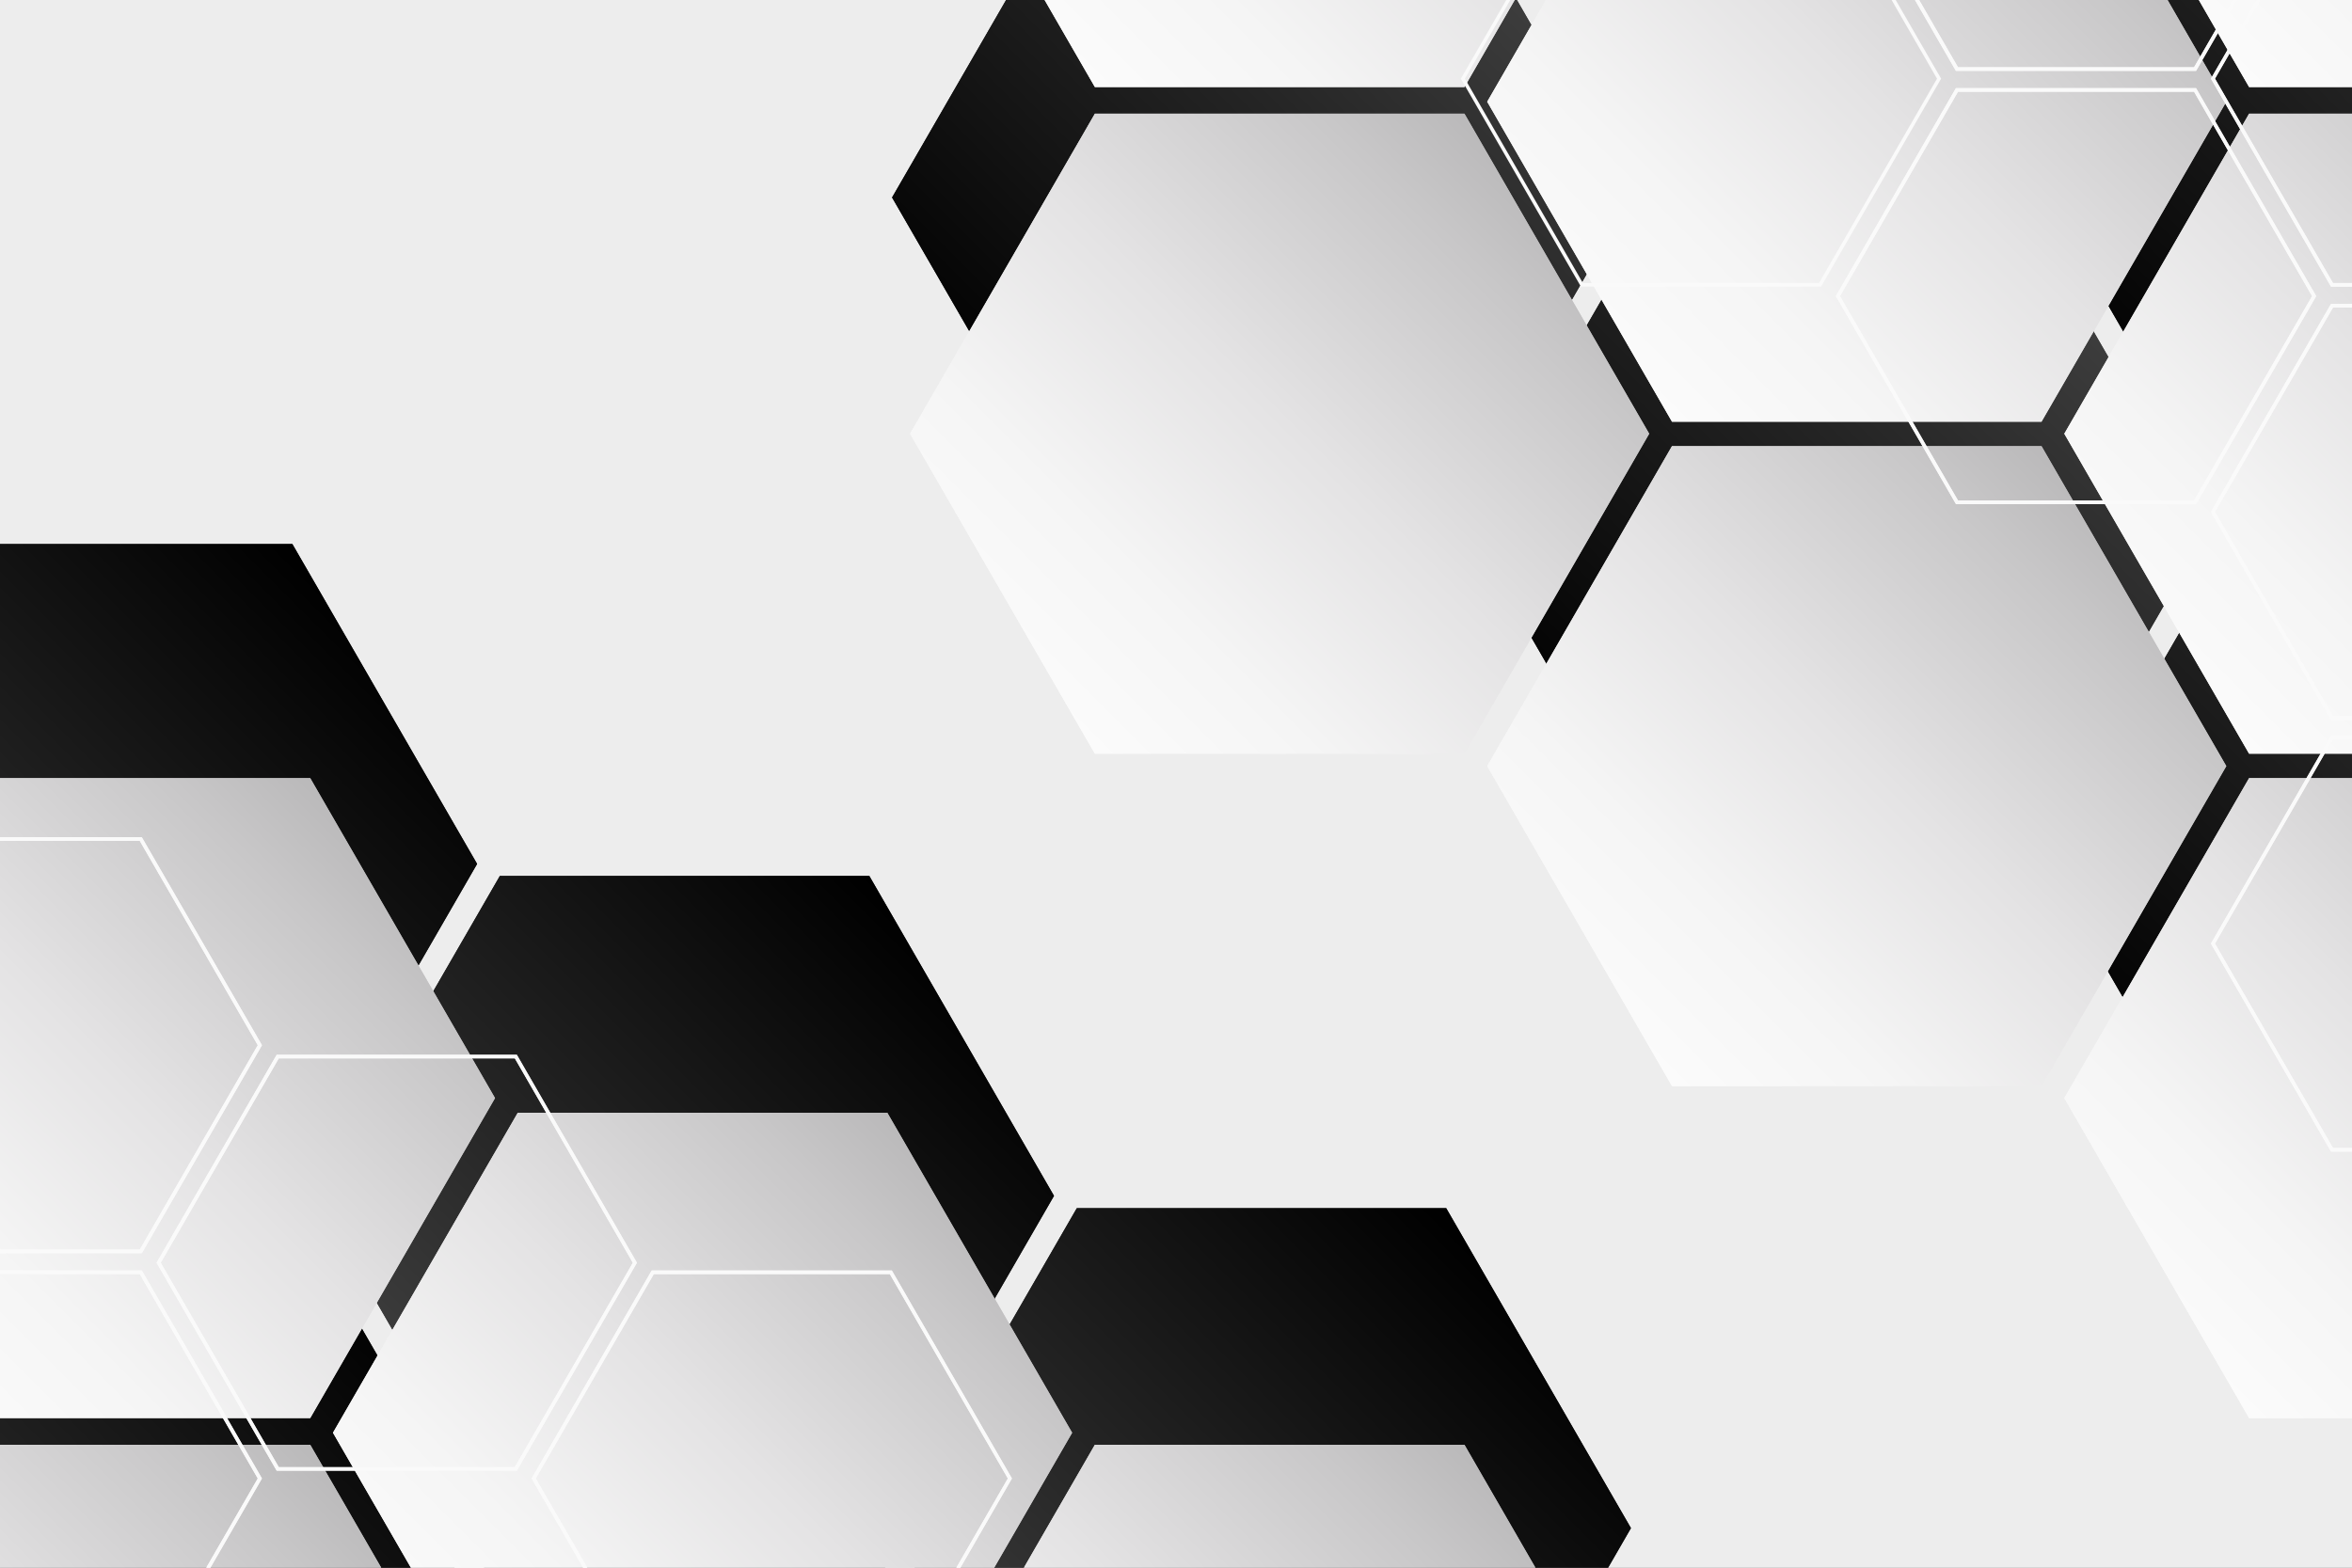 <?xml version="1.0" encoding="utf-8"?>
<!-- Generator: Adobe Illustrator 24.0.3, SVG Export Plug-In . SVG Version: 6.00 Build 0)  -->
<svg version="1.1" id="Layer_1" xmlns="http://www.w3.org/2000/svg" xmlns:xlink="http://www.w3.org/1999/xlink" x="0px" y="0px"
	 viewBox="0 0 432 288" style="enable-background:new 0 0 432 288;" xml:space="preserve">
<rect x="0" y="0" width="432" height="288" fill="#808080" stroke="none"/>
<style type="text/css">
	.st0{display:none;clip-path:url(#SVGID_2_);}
	.st1{display:inline;fill:url(#SVGID_3_);}
	.st2{display:inline;fill:url(#SVGID_4_);}
	.st3{display:inline;fill:url(#SVGID_5_);}
	.st4{display:inline;fill:url(#SVGID_6_);}
	.st5{display:inline;fill:url(#SVGID_7_);}
	.st6{display:inline;fill:url(#SVGID_8_);}
	.st7{display:inline;fill:url(#SVGID_9_);}
	.st8{display:inline;fill:url(#SVGID_10_);}
	.st9{display:inline;fill:url(#SVGID_11_);}
	.st10{display:inline;fill:url(#SVGID_12_);}
	.st11{display:inline;fill:url(#SVGID_13_);}
	.st12{display:inline;fill:url(#SVGID_14_);}
	.st13{display:inline;fill:url(#SVGID_15_);}
	.st14{display:inline;fill:url(#SVGID_16_);}
	.st15{display:inline;fill:url(#SVGID_17_);}
	.st16{display:inline;fill:url(#SVGID_18_);}
	.st17{display:inline;fill:url(#SVGID_19_);}
	.st18{display:inline;fill:url(#SVGID_20_);}
	.st19{display:inline;fill:url(#SVGID_21_);}
	.st20{display:inline;fill:url(#SVGID_22_);}
	.st21{display:inline;fill:url(#SVGID_23_);}
	.st22{display:inline;fill:url(#SVGID_24_);}
	.st23{display:inline;fill:url(#SVGID_25_);}
	.st24{display:inline;fill:url(#SVGID_26_);}
	.st25{clip-path:url(#SVGID_2_);}
	.st26{fill:url(#SVGID_27_);}
	.st27{fill:url(#SVGID_28_);}
	.st28{fill:url(#SVGID_29_);}
	.st29{fill:url(#SVGID_30_);}
	.st30{fill:url(#SVGID_31_);}
	.st31{fill:url(#SVGID_32_);}
	.st32{fill:url(#SVGID_33_);}
	.st33{fill:url(#SVGID_34_);}
	.st34{fill:url(#SVGID_35_);}
	.st35{fill:url(#SVGID_36_);}
	.st36{fill:url(#SVGID_37_);}
	.st37{fill:url(#SVGID_38_);}
	.st38{fill:url(#SVGID_39_);}
	.st39{fill:url(#SVGID_40_);}
	.st40{fill:url(#SVGID_41_);}
	.st41{fill:url(#SVGID_42_);}
	.st42{fill:url(#SVGID_43_);}
	.st43{fill:url(#SVGID_44_);}
	.st44{fill:url(#SVGID_45_);}
	.st45{fill:url(#SVGID_46_);}
	.st46{fill:url(#SVGID_47_);}
	.st47{fill:url(#SVGID_48_);}
	.st48{fill:url(#SVGID_49_);}
	.st49{fill:url(#SVGID_50_);}
	.st50{fill:url(#SVGID_51_);}
	.st51{fill:url(#SVGID_52_);}
	.st52{fill:url(#SVGID_53_);}
	.st53{fill:url(#SVGID_54_);}
	.st54{fill:url(#SVGID_55_);}
	.st55{fill:url(#SVGID_56_);}
	.st56{fill:url(#SVGID_57_);}
	.st57{fill:url(#SVGID_58_);}
	.st58{fill:url(#SVGID_59_);}
	.st59{fill:url(#SVGID_60_);}
	.st60{fill:url(#SVGID_61_);}
	.st61{fill:url(#SVGID_62_);}
	.st62{fill:url(#SVGID_63_);}
	.st63{fill:url(#SVGID_64_);}
	.st64{fill:url(#SVGID_65_);}
	.st65{fill:url(#SVGID_66_);}
	.st66{fill:url(#SVGID_67_);}
	.st67{fill:url(#SVGID_68_);}
	.st68{fill:url(#SVGID_69_);}
	.st69{fill:url(#SVGID_70_);}
	.st70{fill:url(#SVGID_71_);}
	.st71{fill:url(#SVGID_72_);}
	.st72{fill:url(#SVGID_73_);}
	.st73{fill:url(#SVGID_74_);}
	.st74{display:none;fill:#FAFAFA;}
	.st75{fill:#FAFAFA;}
</style>
<g>
	<g>
		<defs>
			<rect id="SVGID_1_" width="432" height="288"/>
		</defs>
		<use xlink:href="#SVGID_1_"  style="overflow:visible;fill:#EDEDED;"/>
		<clipPath id="SVGID_2_">
			<use xlink:href="#SVGID_1_"  style="overflow:visible;"/>
		</clipPath>
		<g class="st0">
			<linearGradient id="SVGID_3_" gradientUnits="userSpaceOnUse" x1="214.93" y1="57.367" x2="282.889" y2="-10.592">
				<stop  offset="0" style="stop-color:#FBFBFB"/>
				<stop  offset="0.219" style="stop-color:#F5F5F5"/>
				<stop  offset="0.517" style="stop-color:#E4E3E4"/>
				<stop  offset="0.86" style="stop-color:#C8C7C8"/>
				<stop  offset="1" style="stop-color:#BAB9BA"/>
			</linearGradient>
			<polygon class="st1" points="270.24,-14.45 225.16,-14.45 202.62,24.59 225.16,63.63 270.24,63.63 292.78,24.59 			"/>
			<linearGradient id="SVGID_4_" gradientUnits="userSpaceOnUse" x1="216.914" y1="55.383" x2="278.494" y2="-6.197">
				<stop  offset="0" style="stop-color:#FBFBFB"/>
				<stop  offset="0.219" style="stop-color:#F5F5F5"/>
				<stop  offset="0.517" style="stop-color:#E4E3E4"/>
				<stop  offset="0.86" style="stop-color:#C8C7C8"/>
				<stop  offset="1" style="stop-color:#BAB9BA"/>
			</linearGradient>
			<polygon class="st2" points="270.24,-14.45 225.16,-14.45 202.62,24.59 225.16,63.63 270.24,63.63 292.78,24.59 			"/>
			<linearGradient id="SVGID_5_" gradientUnits="userSpaceOnUse" x1="285.327" y1="16.86" x2="353.287" y2="-51.099">
				<stop  offset="0" style="stop-color:#FBFBFB"/>
				<stop  offset="0.219" style="stop-color:#F5F5F5"/>
				<stop  offset="0.517" style="stop-color:#E4E3E4"/>
				<stop  offset="0.86" style="stop-color:#C8C7C8"/>
				<stop  offset="1" style="stop-color:#BAB9BA"/>
			</linearGradient>
			<polygon class="st3" points="340.64,-54.95 295.56,-54.95 273.02,-15.91 295.56,23.13 340.64,23.13 363.18,-15.91 			"/>
			<linearGradient id="SVGID_6_" gradientUnits="userSpaceOnUse" x1="287.312" y1="14.876" x2="348.892" y2="-46.704">
				<stop  offset="0" style="stop-color:#FBFBFB"/>
				<stop  offset="0.219" style="stop-color:#F5F5F5"/>
				<stop  offset="0.517" style="stop-color:#E4E3E4"/>
				<stop  offset="0.86" style="stop-color:#C8C7C8"/>
				<stop  offset="1" style="stop-color:#BAB9BA"/>
			</linearGradient>
			<polygon class="st4" points="340.64,-54.95 295.56,-54.95 273.02,-15.91 295.56,23.13 340.64,23.13 363.18,-15.91 			"/>
			<linearGradient id="SVGID_7_" gradientUnits="userSpaceOnUse" x1="355.726" y1="57.367" x2="423.685" y2="-10.592">
				<stop  offset="0" style="stop-color:#FBFBFB"/>
				<stop  offset="0.219" style="stop-color:#F5F5F5"/>
				<stop  offset="0.517" style="stop-color:#E4E3E4"/>
				<stop  offset="0.86" style="stop-color:#C8C7C8"/>
				<stop  offset="1" style="stop-color:#BAB9BA"/>
			</linearGradient>
			<polygon class="st5" points="411.04,-14.45 365.96,-14.45 343.42,24.59 365.96,63.63 411.04,63.63 433.58,24.59 			"/>
			<linearGradient id="SVGID_8_" gradientUnits="userSpaceOnUse" x1="357.71" y1="55.383" x2="419.29" y2="-6.197">
				<stop  offset="0" style="stop-color:#FBFBFB"/>
				<stop  offset="0.219" style="stop-color:#F5F5F5"/>
				<stop  offset="0.517" style="stop-color:#E4E3E4"/>
				<stop  offset="0.86" style="stop-color:#C8C7C8"/>
				<stop  offset="1" style="stop-color:#BAB9BA"/>
			</linearGradient>
			<polygon class="st6" points="411.04,-14.45 365.96,-14.45 343.42,24.59 365.96,63.63 411.04,63.63 433.58,24.59 			"/>
			<linearGradient id="SVGID_9_" gradientUnits="userSpaceOnUse" x1="74.134" y1="219.767" x2="142.093" y2="151.807">
				<stop  offset="0" style="stop-color:#BAB9BA"/>
				<stop  offset="0.14" style="stop-color:#C8C7C8"/>
				<stop  offset="0.483" style="stop-color:#E4E3E4"/>
				<stop  offset="0.781" style="stop-color:#F5F5F5"/>
				<stop  offset="1" style="stop-color:#FBFBFB"/>
			</linearGradient>
			<polygon class="st7" points="129.45,147.95 84.37,147.95 61.83,186.99 84.37,226.03 129.45,226.03 151.99,186.99 			"/>
			<linearGradient id="SVGID_10_" gradientUnits="userSpaceOnUse" x1="76.118" y1="217.782" x2="137.698" y2="156.202">
				<stop  offset="0" style="stop-color:#BAB9BA"/>
				<stop  offset="0.14" style="stop-color:#C8C7C8"/>
				<stop  offset="0.483" style="stop-color:#E4E3E4"/>
				<stop  offset="0.781" style="stop-color:#F5F5F5"/>
				<stop  offset="1" style="stop-color:#FBFBFB"/>
			</linearGradient>
			<polygon class="st8" points="129.45,147.95 84.37,147.95 61.83,186.99 84.37,226.03 129.45,226.03 151.99,186.99 			"/>
			<linearGradient id="SVGID_11_" gradientUnits="userSpaceOnUse" x1="214.93" y1="138.706" x2="282.889" y2="70.747">
				<stop  offset="0" style="stop-color:#FBFBFB"/>
				<stop  offset="0.219" style="stop-color:#F5F5F5"/>
				<stop  offset="0.517" style="stop-color:#E4E3E4"/>
				<stop  offset="0.86" style="stop-color:#C8C7C8"/>
				<stop  offset="1" style="stop-color:#BAB9BA"/>
			</linearGradient>
			<polygon class="st9" points="270.24,66.89 225.16,66.89 202.62,105.93 225.16,144.97 270.24,144.97 292.78,105.93 			"/>
			<linearGradient id="SVGID_12_" gradientUnits="userSpaceOnUse" x1="216.914" y1="136.722" x2="278.494" y2="75.142">
				<stop  offset="0" style="stop-color:#FBFBFB"/>
				<stop  offset="0.219" style="stop-color:#F5F5F5"/>
				<stop  offset="0.517" style="stop-color:#E4E3E4"/>
				<stop  offset="0.86" style="stop-color:#C8C7C8"/>
				<stop  offset="1" style="stop-color:#BAB9BA"/>
			</linearGradient>
			<polygon class="st10" points="270.24,66.89 225.16,66.89 202.62,105.93 225.16,144.97 270.24,144.97 292.78,105.93 			"/>
			<linearGradient id="SVGID_13_" gradientUnits="userSpaceOnUse" x1="285.327" y1="98.2" x2="353.287" y2="30.241">
				<stop  offset="0" style="stop-color:#FBFBFB"/>
				<stop  offset="0.219" style="stop-color:#F5F5F5"/>
				<stop  offset="0.517" style="stop-color:#E4E3E4"/>
				<stop  offset="0.86" style="stop-color:#C8C7C8"/>
				<stop  offset="1" style="stop-color:#BAB9BA"/>
			</linearGradient>
			<polygon class="st11" points="340.64,26.39 295.56,26.39 273.02,65.43 295.56,104.47 340.64,104.47 363.18,65.43 			"/>
			<linearGradient id="SVGID_14_" gradientUnits="userSpaceOnUse" x1="287.312" y1="96.216" x2="348.892" y2="34.635">
				<stop  offset="0" style="stop-color:#FBFBFB"/>
				<stop  offset="0.219" style="stop-color:#F5F5F5"/>
				<stop  offset="0.517" style="stop-color:#E4E3E4"/>
				<stop  offset="0.86" style="stop-color:#C8C7C8"/>
				<stop  offset="1" style="stop-color:#BAB9BA"/>
			</linearGradient>
			<polygon class="st12" points="340.64,26.39 295.56,26.39 273.02,65.43 295.56,104.47 340.64,104.47 363.18,65.43 			"/>
			<linearGradient id="SVGID_15_" gradientUnits="userSpaceOnUse" x1="285.327" y1="179.26" x2="353.287" y2="111.3">
				<stop  offset="0" style="stop-color:#FBFBFB"/>
				<stop  offset="0.219" style="stop-color:#F5F5F5"/>
				<stop  offset="0.517" style="stop-color:#E4E3E4"/>
				<stop  offset="0.86" style="stop-color:#C8C7C8"/>
				<stop  offset="1" style="stop-color:#BAB9BA"/>
			</linearGradient>
			<polygon class="st13" points="340.64,107.45 295.56,107.45 273.02,146.49 295.56,185.53 340.64,185.53 363.18,146.49 			"/>
			<linearGradient id="SVGID_16_" gradientUnits="userSpaceOnUse" x1="287.312" y1="177.276" x2="348.892" y2="115.695">
				<stop  offset="0" style="stop-color:#FBFBFB"/>
				<stop  offset="0.219" style="stop-color:#F5F5F5"/>
				<stop  offset="0.517" style="stop-color:#E4E3E4"/>
				<stop  offset="0.86" style="stop-color:#C8C7C8"/>
				<stop  offset="1" style="stop-color:#BAB9BA"/>
			</linearGradient>
			<polygon class="st14" points="340.64,107.45 295.56,107.45 273.02,146.49 295.56,185.53 340.64,185.53 363.18,146.49 			"/>
			<linearGradient id="SVGID_17_" gradientUnits="userSpaceOnUse" x1="355.726" y1="138.706" x2="423.685" y2="70.747">
				<stop  offset="0" style="stop-color:#FBFBFB"/>
				<stop  offset="0.219" style="stop-color:#F5F5F5"/>
				<stop  offset="0.517" style="stop-color:#E4E3E4"/>
				<stop  offset="0.86" style="stop-color:#C8C7C8"/>
				<stop  offset="1" style="stop-color:#BAB9BA"/>
			</linearGradient>
			<polygon class="st15" points="411.04,66.89 365.96,66.89 343.42,105.93 365.96,144.97 411.04,144.97 433.58,105.93 			"/>
			<linearGradient id="SVGID_18_" gradientUnits="userSpaceOnUse" x1="357.71" y1="136.722" x2="419.29" y2="75.142">
				<stop  offset="0" style="stop-color:#FBFBFB"/>
				<stop  offset="0.219" style="stop-color:#F5F5F5"/>
				<stop  offset="0.517" style="stop-color:#E4E3E4"/>
				<stop  offset="0.86" style="stop-color:#C8C7C8"/>
				<stop  offset="1" style="stop-color:#BAB9BA"/>
			</linearGradient>
			<polygon class="st16" points="411.04,66.89 365.96,66.89 343.42,105.93 365.96,144.97 411.04,144.97 433.58,105.93 			"/>
			<linearGradient id="SVGID_19_" gradientUnits="userSpaceOnUse" x1="355.726" y1="219.766" x2="423.685" y2="151.807">
				<stop  offset="0" style="stop-color:#FBFBFB"/>
				<stop  offset="0.219" style="stop-color:#F5F5F5"/>
				<stop  offset="0.517" style="stop-color:#E4E3E4"/>
				<stop  offset="0.86" style="stop-color:#C8C7C8"/>
				<stop  offset="1" style="stop-color:#BAB9BA"/>
			</linearGradient>
			<polygon class="st17" points="411.04,147.95 365.96,147.95 343.42,186.99 365.96,226.03 411.04,226.03 433.58,186.99 			"/>
			<linearGradient id="SVGID_20_" gradientUnits="userSpaceOnUse" x1="357.71" y1="217.782" x2="419.29" y2="156.202">
				<stop  offset="0" style="stop-color:#FBFBFB"/>
				<stop  offset="0.219" style="stop-color:#F5F5F5"/>
				<stop  offset="0.517" style="stop-color:#E4E3E4"/>
				<stop  offset="0.86" style="stop-color:#C8C7C8"/>
				<stop  offset="1" style="stop-color:#BAB9BA"/>
			</linearGradient>
			<polygon class="st18" points="411.04,147.95 365.96,147.95 343.42,186.99 365.96,226.03 411.04,226.03 433.58,186.99 			"/>
			<linearGradient id="SVGID_21_" gradientUnits="userSpaceOnUse" x1="74.134" y1="301.106" x2="142.093" y2="233.147">
				<stop  offset="0" style="stop-color:#BAB9BA"/>
				<stop  offset="0.14" style="stop-color:#C8C7C8"/>
				<stop  offset="0.483" style="stop-color:#E4E3E4"/>
				<stop  offset="0.781" style="stop-color:#F5F5F5"/>
				<stop  offset="1" style="stop-color:#FBFBFB"/>
			</linearGradient>
			<polygon class="st19" points="129.45,229.29 84.37,229.29 61.83,268.33 84.37,307.37 129.45,307.37 151.99,268.33 			"/>
			<linearGradient id="SVGID_22_" gradientUnits="userSpaceOnUse" x1="76.118" y1="299.122" x2="137.698" y2="237.542">
				<stop  offset="0" style="stop-color:#BAB9BA"/>
				<stop  offset="0.14" style="stop-color:#C8C7C8"/>
				<stop  offset="0.483" style="stop-color:#E4E3E4"/>
				<stop  offset="0.781" style="stop-color:#F5F5F5"/>
				<stop  offset="1" style="stop-color:#FBFBFB"/>
			</linearGradient>
			<polygon class="st20" points="129.45,229.29 84.37,229.29 61.83,268.33 84.37,307.37 129.45,307.37 151.99,268.33 			"/>
			<linearGradient id="SVGID_23_" gradientUnits="userSpaceOnUse" x1="144.532" y1="260.599" x2="212.491" y2="192.64">
				<stop  offset="0" style="stop-color:#BAB9BA"/>
				<stop  offset="0.14" style="stop-color:#C8C7C8"/>
				<stop  offset="0.483" style="stop-color:#E4E3E4"/>
				<stop  offset="0.781" style="stop-color:#F5F5F5"/>
				<stop  offset="1" style="stop-color:#FBFBFB"/>
			</linearGradient>
			<polygon class="st21" points="199.85,188.78 154.77,188.78 132.23,227.82 154.77,266.87 199.85,266.87 222.39,227.82 			"/>
			<linearGradient id="SVGID_24_" gradientUnits="userSpaceOnUse" x1="146.516" y1="258.615" x2="208.096" y2="197.035">
				<stop  offset="0" style="stop-color:#BAB9BA"/>
				<stop  offset="0.14" style="stop-color:#C8C7C8"/>
				<stop  offset="0.483" style="stop-color:#E4E3E4"/>
				<stop  offset="0.781" style="stop-color:#F5F5F5"/>
				<stop  offset="1" style="stop-color:#FBFBFB"/>
			</linearGradient>
			<polygon class="st22" points="199.85,188.78 154.77,188.78 132.23,227.82 154.77,266.87 199.85,266.87 222.39,227.82 			"/>
			<linearGradient id="SVGID_25_" gradientUnits="userSpaceOnUse" x1="214.93" y1="301.106" x2="282.889" y2="233.147">
				<stop  offset="0" style="stop-color:#BAB9BA"/>
				<stop  offset="0.14" style="stop-color:#C8C7C8"/>
				<stop  offset="0.483" style="stop-color:#E4E3E4"/>
				<stop  offset="0.781" style="stop-color:#F5F5F5"/>
				<stop  offset="1" style="stop-color:#FBFBFB"/>
			</linearGradient>
			<polygon class="st23" points="270.24,229.29 225.16,229.29 202.62,268.33 225.16,307.37 270.24,307.37 292.78,268.33 			"/>
			<linearGradient id="SVGID_26_" gradientUnits="userSpaceOnUse" x1="216.914" y1="299.122" x2="278.494" y2="237.542">
				<stop  offset="0" style="stop-color:#BAB9BA"/>
				<stop  offset="0.14" style="stop-color:#C8C7C8"/>
				<stop  offset="0.483" style="stop-color:#E4E3E4"/>
				<stop  offset="0.781" style="stop-color:#F5F5F5"/>
				<stop  offset="1" style="stop-color:#FBFBFB"/>
			</linearGradient>
			<polygon class="st24" points="270.24,229.29 225.16,229.29 202.62,268.33 225.16,307.37 270.24,307.37 292.78,268.33 			"/>
		</g>
		<g class="st25">
			
				<linearGradient id="SVGID_27_" gradientUnits="userSpaceOnUse" x1="291.878" y1="-1951.895" x2="394.174" y2="-2054.19" gradientTransform="matrix(-1 0 0 -1 572.915 -1598.061)">
				<stop  offset="0" style="stop-color:#000000"/>
				<stop  offset="0.601" style="stop-color:#252525"/>
				<stop  offset="1" style="stop-color:#404040"/>
			</linearGradient>
			<polygon class="st26" points="197.78,461.93 265.63,461.93 299.56,403.17 265.63,344.4 197.78,344.4 163.85,403.17 			"/>
			
				<linearGradient id="SVGID_28_" gradientUnits="userSpaceOnUse" x1="294.865" y1="-1954.881" x2="387.558" y2="-2047.575" gradientTransform="matrix(-1 0 0 -1 572.915 -1598.061)">
				<stop  offset="0" style="stop-color:#000000"/>
				<stop  offset="0.601" style="stop-color:#252525"/>
				<stop  offset="1" style="stop-color:#404040"/>
			</linearGradient>
			<polygon class="st27" points="197.78,461.93 265.63,461.93 299.56,403.17 265.63,344.4 197.78,344.4 163.85,403.17 			"/>
			
				<linearGradient id="SVGID_29_" gradientUnits="userSpaceOnUse" x1="397.845" y1="-2012.868" x2="500.141" y2="-2115.164" gradientTransform="matrix(-1 0 0 -1 572.915 -1598.061)">
				<stop  offset="0" style="stop-color:#000000"/>
				<stop  offset="0.601" style="stop-color:#252525"/>
				<stop  offset="1" style="stop-color:#404040"/>
			</linearGradient>
			<polygon class="st28" points="91.81,522.91 159.67,522.91 193.59,464.14 159.67,405.37 91.81,405.37 57.88,464.14 			"/>
			
				<linearGradient id="SVGID_30_" gradientUnits="userSpaceOnUse" x1="400.832" y1="-2015.854" x2="493.526" y2="-2108.548" gradientTransform="matrix(-1 0 0 -1 572.915 -1598.061)">
				<stop  offset="0" style="stop-color:#000000"/>
				<stop  offset="0.601" style="stop-color:#252525"/>
				<stop  offset="1" style="stop-color:#404040"/>
			</linearGradient>
			<polygon class="st29" points="91.81,522.91 159.67,522.91 193.59,464.14 159.67,405.37 91.81,405.37 57.88,464.14 			"/>
			
				<linearGradient id="SVGID_31_" gradientUnits="userSpaceOnUse" x1="503.812" y1="-1951.895" x2="606.108" y2="-2054.19" gradientTransform="matrix(-1 0 0 -1 572.915 -1598.061)">
				<stop  offset="0" style="stop-color:#000000"/>
				<stop  offset="0.601" style="stop-color:#252525"/>
				<stop  offset="1" style="stop-color:#404040"/>
			</linearGradient>
			<polygon class="st30" points="-14.16,461.93 53.7,461.93 87.63,403.17 53.7,344.4 -14.16,344.4 -48.09,403.17 			"/>
			
				<linearGradient id="SVGID_32_" gradientUnits="userSpaceOnUse" x1="506.799" y1="-1954.881" x2="599.493" y2="-2047.575" gradientTransform="matrix(-1 0 0 -1 572.915 -1598.061)">
				<stop  offset="0" style="stop-color:#000000"/>
				<stop  offset="0.601" style="stop-color:#252525"/>
				<stop  offset="1" style="stop-color:#404040"/>
			</linearGradient>
			<polygon class="st31" points="-14.16,461.93 53.7,461.93 87.63,403.17 53.7,344.4 -14.16,344.4 -48.09,403.17 			"/>
			
				<linearGradient id="SVGID_33_" gradientUnits="userSpaceOnUse" x1="79.944" y1="-1707.441" x2="182.24" y2="-1809.737" gradientTransform="matrix(-1 0 0 -1 572.915 -1598.061)">
				<stop  offset="0" style="stop-color:#404040"/>
				<stop  offset="0.399" style="stop-color:#252525"/>
				<stop  offset="1" style="stop-color:#000000"/>
			</linearGradient>
			<polygon class="st32" points="409.71,217.48 477.57,217.48 511.49,158.71 477.57,99.95 409.71,99.95 375.78,158.71 			"/>
			
				<linearGradient id="SVGID_34_" gradientUnits="userSpaceOnUse" x1="82.931" y1="-1710.428" x2="175.625" y2="-1803.122" gradientTransform="matrix(-1 0 0 -1 572.915 -1598.061)">
				<stop  offset="0" style="stop-color:#404040"/>
				<stop  offset="0.399" style="stop-color:#252525"/>
				<stop  offset="1" style="stop-color:#000000"/>
			</linearGradient>
			<polygon class="st33" points="409.71,217.48 477.57,217.48 511.49,158.71 477.57,99.95 409.71,99.95 375.78,158.71 			"/>
			
				<linearGradient id="SVGID_35_" gradientUnits="userSpaceOnUse" x1="291.878" y1="-1829.458" x2="394.174" y2="-1931.754" gradientTransform="matrix(-1 0 0 -1 572.915 -1598.061)">
				<stop  offset="0" style="stop-color:#000000"/>
				<stop  offset="0.601" style="stop-color:#252525"/>
				<stop  offset="1" style="stop-color:#404040"/>
			</linearGradient>
			<polygon class="st34" points="197.78,339.5 265.63,339.5 299.56,280.73 265.63,221.96 197.78,221.96 163.85,280.73 			"/>
			
				<linearGradient id="SVGID_36_" gradientUnits="userSpaceOnUse" x1="294.865" y1="-1832.444" x2="387.559" y2="-1925.138" gradientTransform="matrix(-1 0 0 -1 572.915 -1598.061)">
				<stop  offset="0" style="stop-color:#000000"/>
				<stop  offset="0.601" style="stop-color:#252525"/>
				<stop  offset="1" style="stop-color:#404040"/>
			</linearGradient>
			<polygon class="st35" points="197.78,339.5 265.63,339.5 299.56,280.73 265.63,221.96 197.78,221.96 163.85,280.73 			"/>
			
				<linearGradient id="SVGID_37_" gradientUnits="userSpaceOnUse" x1="397.845" y1="-1890.431" x2="500.141" y2="-1992.727" gradientTransform="matrix(-1 0 0 -1 572.915 -1598.061)">
				<stop  offset="0" style="stop-color:#000000"/>
				<stop  offset="0.601" style="stop-color:#252525"/>
				<stop  offset="1" style="stop-color:#404040"/>
			</linearGradient>
			<polygon class="st36" points="91.81,400.47 159.67,400.47 193.59,341.7 159.67,282.94 91.81,282.94 57.88,341.7 			"/>
			
				<linearGradient id="SVGID_38_" gradientUnits="userSpaceOnUse" x1="400.832" y1="-1893.417" x2="493.526" y2="-1986.111" gradientTransform="matrix(-1 0 0 -1 572.915 -1598.061)">
				<stop  offset="0" style="stop-color:#000000"/>
				<stop  offset="0.601" style="stop-color:#252525"/>
				<stop  offset="1" style="stop-color:#404040"/>
			</linearGradient>
			<polygon class="st37" points="91.81,400.47 159.67,400.47 193.59,341.7 159.67,282.94 91.81,282.94 57.88,341.7 			"/>
			
				<linearGradient id="SVGID_39_" gradientUnits="userSpaceOnUse" x1="397.845" y1="-1768.415" x2="500.141" y2="-1870.711" gradientTransform="matrix(-1 0 0 -1 572.915 -1598.061)">
				<stop  offset="0" style="stop-color:#000000"/>
				<stop  offset="0.601" style="stop-color:#252525"/>
				<stop  offset="1" style="stop-color:#404040"/>
			</linearGradient>
			<polygon class="st38" points="91.81,278.45 159.67,278.45 193.59,219.69 159.67,160.92 91.81,160.92 57.88,219.69 			"/>
			
				<linearGradient id="SVGID_40_" gradientUnits="userSpaceOnUse" x1="400.832" y1="-1771.401" x2="493.526" y2="-1864.095" gradientTransform="matrix(-1 0 0 -1 572.915 -1598.061)">
				<stop  offset="0" style="stop-color:#000000"/>
				<stop  offset="0.601" style="stop-color:#252525"/>
				<stop  offset="1" style="stop-color:#404040"/>
			</linearGradient>
			<polygon class="st39" points="91.81,278.45 159.67,278.45 193.59,219.69 159.67,160.92 91.81,160.92 57.88,219.69 			"/>
			
				<linearGradient id="SVGID_41_" gradientUnits="userSpaceOnUse" x1="503.812" y1="-1829.458" x2="606.108" y2="-1931.754" gradientTransform="matrix(-1 0 0 -1 572.915 -1598.061)">
				<stop  offset="0" style="stop-color:#000000"/>
				<stop  offset="0.601" style="stop-color:#252525"/>
				<stop  offset="1" style="stop-color:#404040"/>
			</linearGradient>
			<polygon class="st40" points="-14.16,339.5 53.7,339.5 87.63,280.73 53.7,221.96 -14.16,221.96 -48.09,280.73 			"/>
			
				<linearGradient id="SVGID_42_" gradientUnits="userSpaceOnUse" x1="506.799" y1="-1832.444" x2="599.493" y2="-1925.138" gradientTransform="matrix(-1 0 0 -1 572.915 -1598.061)">
				<stop  offset="0" style="stop-color:#000000"/>
				<stop  offset="0.601" style="stop-color:#252525"/>
				<stop  offset="1" style="stop-color:#404040"/>
			</linearGradient>
			<polygon class="st41" points="-14.16,339.5 53.7,339.5 87.63,280.73 53.7,221.96 -14.16,221.96 -48.09,280.73 			"/>
			
				<linearGradient id="SVGID_43_" gradientUnits="userSpaceOnUse" x1="503.812" y1="-1707.441" x2="606.108" y2="-1809.737" gradientTransform="matrix(-1 0 0 -1 572.915 -1598.061)">
				<stop  offset="0" style="stop-color:#000000"/>
				<stop  offset="0.601" style="stop-color:#252525"/>
				<stop  offset="1" style="stop-color:#404040"/>
			</linearGradient>
			<polygon class="st42" points="-14.16,217.48 53.7,217.48 87.63,158.71 53.7,99.95 -14.16,99.95 -48.09,158.71 			"/>
			
				<linearGradient id="SVGID_44_" gradientUnits="userSpaceOnUse" x1="506.799" y1="-1710.428" x2="599.493" y2="-1803.122" gradientTransform="matrix(-1 0 0 -1 572.915 -1598.061)">
				<stop  offset="0" style="stop-color:#000000"/>
				<stop  offset="0.601" style="stop-color:#252525"/>
				<stop  offset="1" style="stop-color:#404040"/>
			</linearGradient>
			<polygon class="st43" points="-14.16,217.48 53.7,217.48 87.63,158.71 53.7,99.95 -14.16,99.95 -48.09,158.71 			"/>
			
				<linearGradient id="SVGID_45_" gradientUnits="userSpaceOnUse" x1="79.944" y1="-1585.005" x2="182.24" y2="-1687.301" gradientTransform="matrix(-1 0 0 -1 572.915 -1598.061)">
				<stop  offset="0" style="stop-color:#404040"/>
				<stop  offset="0.399" style="stop-color:#252525"/>
				<stop  offset="1" style="stop-color:#000000"/>
			</linearGradient>
			<polygon class="st44" points="409.71,95.04 477.57,95.04 511.49,36.28 477.57,-22.49 409.71,-22.49 375.78,36.28 			"/>
			
				<linearGradient id="SVGID_46_" gradientUnits="userSpaceOnUse" x1="82.931" y1="-1587.991" x2="175.625" y2="-1680.685" gradientTransform="matrix(-1 0 0 -1 572.915 -1598.061)">
				<stop  offset="0" style="stop-color:#404040"/>
				<stop  offset="0.399" style="stop-color:#252525"/>
				<stop  offset="1" style="stop-color:#000000"/>
			</linearGradient>
			<polygon class="st45" points="409.71,95.04 477.57,95.04 511.49,36.28 477.57,-22.49 409.71,-22.49 375.78,36.28 			"/>
			
				<linearGradient id="SVGID_47_" gradientUnits="userSpaceOnUse" x1="185.911" y1="-1645.978" x2="288.207" y2="-1748.274" gradientTransform="matrix(-1 0 0 -1 572.915 -1598.061)">
				<stop  offset="0" style="stop-color:#404040"/>
				<stop  offset="0.399" style="stop-color:#252525"/>
				<stop  offset="1" style="stop-color:#000000"/>
			</linearGradient>
			<polygon class="st46" points="303.74,156.02 371.6,156.02 405.53,97.25 371.6,38.49 303.74,38.49 269.81,97.25 			"/>
			
				<linearGradient id="SVGID_48_" gradientUnits="userSpaceOnUse" x1="188.898" y1="-1648.965" x2="281.591" y2="-1741.658" gradientTransform="matrix(-1 0 0 -1 572.915 -1598.061)">
				<stop  offset="0" style="stop-color:#404040"/>
				<stop  offset="0.399" style="stop-color:#252525"/>
				<stop  offset="1" style="stop-color:#000000"/>
			</linearGradient>
			<polygon class="st47" points="303.74,156.02 371.6,156.02 405.53,97.25 371.6,38.49 303.74,38.49 269.81,97.25 			"/>
			
				<linearGradient id="SVGID_49_" gradientUnits="userSpaceOnUse" x1="291.878" y1="-1585.005" x2="394.174" y2="-1687.301" gradientTransform="matrix(-1 0 0 -1 572.915 -1598.061)">
				<stop  offset="0" style="stop-color:#404040"/>
				<stop  offset="0.399" style="stop-color:#252525"/>
				<stop  offset="1" style="stop-color:#000000"/>
			</linearGradient>
			<polygon class="st48" points="197.78,95.04 265.63,95.04 299.56,36.28 265.63,-22.49 197.78,-22.49 163.85,36.28 			"/>
			
				<linearGradient id="SVGID_50_" gradientUnits="userSpaceOnUse" x1="294.865" y1="-1587.991" x2="387.558" y2="-1680.685" gradientTransform="matrix(-1 0 0 -1 572.915 -1598.061)">
				<stop  offset="0" style="stop-color:#404040"/>
				<stop  offset="0.399" style="stop-color:#252525"/>
				<stop  offset="1" style="stop-color:#000000"/>
			</linearGradient>
			<polygon class="st49" points="197.78,95.04 265.63,95.04 299.56,36.28 265.63,-22.49 197.78,-22.49 163.85,36.28 			"/>
		</g>
		<g class="st25">
			<linearGradient id="SVGID_51_" gradientUnits="userSpaceOnUse" x1="185.689" y1="6.553" x2="288.016" y2="-95.775">
				<stop  offset="0" style="stop-color:#FBFBFB"/>
				<stop  offset="0.219" style="stop-color:#F5F5F5"/>
				<stop  offset="0.517" style="stop-color:#E4E3E4"/>
				<stop  offset="0.86" style="stop-color:#C8C7C8"/>
				<stop  offset="1" style="stop-color:#BAB9BA"/>
			</linearGradient>
			<polygon class="st50" points="268.98,-101.58 201.1,-101.58 167.16,-42.8 201.1,15.99 268.98,15.99 302.91,-42.8 			"/>
			<linearGradient id="SVGID_52_" gradientUnits="userSpaceOnUse" x1="188.676" y1="3.565" x2="281.398" y2="-89.157">
				<stop  offset="0" style="stop-color:#FBFBFB"/>
				<stop  offset="0.219" style="stop-color:#F5F5F5"/>
				<stop  offset="0.517" style="stop-color:#E4E3E4"/>
				<stop  offset="0.86" style="stop-color:#C8C7C8"/>
				<stop  offset="1" style="stop-color:#BAB9BA"/>
			</linearGradient>
			<polygon class="st51" points="268.98,-101.58 201.1,-101.58 167.16,-42.8 201.1,15.99 268.98,15.99 302.91,-42.8 			"/>
			<linearGradient id="SVGID_53_" gradientUnits="userSpaceOnUse" x1="291.688" y1="-54.439" x2="394.015" y2="-156.766">
				<stop  offset="0" style="stop-color:#FBFBFB"/>
				<stop  offset="0.219" style="stop-color:#F5F5F5"/>
				<stop  offset="0.517" style="stop-color:#E4E3E4"/>
				<stop  offset="0.86" style="stop-color:#C8C7C8"/>
				<stop  offset="1" style="stop-color:#BAB9BA"/>
			</linearGradient>
			<polygon class="st52" points="374.97,-162.57 307.1,-162.57 273.16,-103.79 307.1,-45 374.97,-45 408.91,-103.79 			"/>
			<linearGradient id="SVGID_54_" gradientUnits="userSpaceOnUse" x1="294.675" y1="-57.426" x2="387.397" y2="-150.149">
				<stop  offset="0" style="stop-color:#FBFBFB"/>
				<stop  offset="0.219" style="stop-color:#F5F5F5"/>
				<stop  offset="0.517" style="stop-color:#E4E3E4"/>
				<stop  offset="0.86" style="stop-color:#C8C7C8"/>
				<stop  offset="1" style="stop-color:#BAB9BA"/>
			</linearGradient>
			<polygon class="st53" points="374.97,-162.57 307.1,-162.57 273.16,-103.79 307.1,-45 374.97,-45 408.91,-103.79 			"/>
			<linearGradient id="SVGID_55_" gradientUnits="userSpaceOnUse" x1="397.687" y1="6.553" x2="500.014" y2="-95.775">
				<stop  offset="0" style="stop-color:#FBFBFB"/>
				<stop  offset="0.219" style="stop-color:#F5F5F5"/>
				<stop  offset="0.517" style="stop-color:#E4E3E4"/>
				<stop  offset="0.86" style="stop-color:#C8C7C8"/>
				<stop  offset="1" style="stop-color:#BAB9BA"/>
			</linearGradient>
			<polygon class="st54" points="480.97,-101.58 413.1,-101.58 379.16,-42.8 413.1,15.99 480.97,15.99 514.91,-42.8 			"/>
			<linearGradient id="SVGID_56_" gradientUnits="userSpaceOnUse" x1="400.675" y1="3.565" x2="493.397" y2="-89.157">
				<stop  offset="0" style="stop-color:#FBFBFB"/>
				<stop  offset="0.219" style="stop-color:#F5F5F5"/>
				<stop  offset="0.517" style="stop-color:#E4E3E4"/>
				<stop  offset="0.86" style="stop-color:#C8C7C8"/>
				<stop  offset="1" style="stop-color:#BAB9BA"/>
			</linearGradient>
			<polygon class="st55" points="480.97,-101.58 413.1,-101.58 379.16,-42.8 413.1,15.99 480.97,15.99 514.91,-42.8 			"/>
			<linearGradient id="SVGID_57_" gradientUnits="userSpaceOnUse" x1="-26.31" y1="251.08" x2="76.017" y2="148.753">
				<stop  offset="0" style="stop-color:#FBFBFB"/>
				<stop  offset="0.219" style="stop-color:#F5F5F5"/>
				<stop  offset="0.517" style="stop-color:#E4E3E4"/>
				<stop  offset="0.86" style="stop-color:#C8C7C8"/>
				<stop  offset="1" style="stop-color:#BAB9BA"/>
			</linearGradient>
			<polygon class="st56" points="56.98,142.95 -10.9,142.95 -44.84,201.73 -10.9,260.51 56.98,260.51 90.92,201.73 			"/>
			<linearGradient id="SVGID_58_" gradientUnits="userSpaceOnUse" x1="-23.322" y1="248.092" x2="69.4" y2="155.37">
				<stop  offset="0" style="stop-color:#FBFBFB"/>
				<stop  offset="0.219" style="stop-color:#F5F5F5"/>
				<stop  offset="0.517" style="stop-color:#E4E3E4"/>
				<stop  offset="0.86" style="stop-color:#C8C7C8"/>
				<stop  offset="1" style="stop-color:#BAB9BA"/>
			</linearGradient>
			<polygon class="st57" points="56.98,142.95 -10.9,142.95 -44.84,201.73 -10.9,260.51 56.98,260.51 90.92,201.73 			"/>
			<linearGradient id="SVGID_59_" gradientUnits="userSpaceOnUse" x1="185.689" y1="129.026" x2="288.016" y2="26.699">
				<stop  offset="0" style="stop-color:#FBFBFB"/>
				<stop  offset="0.219" style="stop-color:#F5F5F5"/>
				<stop  offset="0.517" style="stop-color:#E4E3E4"/>
				<stop  offset="0.86" style="stop-color:#C8C7C8"/>
				<stop  offset="1" style="stop-color:#BAB9BA"/>
			</linearGradient>
			<polygon class="st58" points="268.98,20.89 201.1,20.89 167.16,79.68 201.1,138.46 268.98,138.46 302.91,79.68 			"/>
			<linearGradient id="SVGID_60_" gradientUnits="userSpaceOnUse" x1="188.676" y1="126.039" x2="281.398" y2="33.317">
				<stop  offset="0" style="stop-color:#FBFBFB"/>
				<stop  offset="0.219" style="stop-color:#F5F5F5"/>
				<stop  offset="0.517" style="stop-color:#E4E3E4"/>
				<stop  offset="0.86" style="stop-color:#C8C7C8"/>
				<stop  offset="1" style="stop-color:#BAB9BA"/>
			</linearGradient>
			<polygon class="st59" points="268.98,20.89 201.1,20.89 167.16,79.68 201.1,138.46 268.98,138.46 302.91,79.68 			"/>
			<linearGradient id="SVGID_61_" gradientUnits="userSpaceOnUse" x1="291.688" y1="68.035" x2="394.015" y2="-34.292">
				<stop  offset="0" style="stop-color:#FBFBFB"/>
				<stop  offset="0.219" style="stop-color:#F5F5F5"/>
				<stop  offset="0.517" style="stop-color:#E4E3E4"/>
				<stop  offset="0.86" style="stop-color:#C8C7C8"/>
				<stop  offset="1" style="stop-color:#BAB9BA"/>
			</linearGradient>
			<polygon class="st60" points="374.97,-40.1 307.1,-40.1 273.16,18.69 307.1,77.47 374.97,77.47 408.91,18.69 			"/>
			<linearGradient id="SVGID_62_" gradientUnits="userSpaceOnUse" x1="294.675" y1="65.047" x2="387.397" y2="-27.675">
				<stop  offset="0" style="stop-color:#FBFBFB"/>
				<stop  offset="0.219" style="stop-color:#F5F5F5"/>
				<stop  offset="0.517" style="stop-color:#E4E3E4"/>
				<stop  offset="0.86" style="stop-color:#C8C7C8"/>
				<stop  offset="1" style="stop-color:#BAB9BA"/>
			</linearGradient>
			<polygon class="st61" points="374.97,-40.1 307.1,-40.1 273.16,18.69 307.1,77.47 374.97,77.47 408.91,18.69 			"/>
			<linearGradient id="SVGID_63_" gradientUnits="userSpaceOnUse" x1="291.688" y1="190.088" x2="394.015" y2="87.761">
				<stop  offset="0" style="stop-color:#FBFBFB"/>
				<stop  offset="0.219" style="stop-color:#F5F5F5"/>
				<stop  offset="0.517" style="stop-color:#E4E3E4"/>
				<stop  offset="0.86" style="stop-color:#C8C7C8"/>
				<stop  offset="1" style="stop-color:#BAB9BA"/>
			</linearGradient>
			<polygon class="st62" points="374.97,81.96 307.1,81.96 273.16,140.74 307.1,199.52 374.97,199.52 408.91,140.74 			"/>
			<linearGradient id="SVGID_64_" gradientUnits="userSpaceOnUse" x1="294.675" y1="187.101" x2="387.397" y2="94.379">
				<stop  offset="0" style="stop-color:#FBFBFB"/>
				<stop  offset="0.219" style="stop-color:#F5F5F5"/>
				<stop  offset="0.517" style="stop-color:#E4E3E4"/>
				<stop  offset="0.86" style="stop-color:#C8C7C8"/>
				<stop  offset="1" style="stop-color:#BAB9BA"/>
			</linearGradient>
			<polygon class="st63" points="374.97,81.96 307.1,81.96 273.16,140.74 307.1,199.52 374.97,199.52 408.91,140.74 			"/>
			<linearGradient id="SVGID_65_" gradientUnits="userSpaceOnUse" x1="397.687" y1="129.026" x2="500.014" y2="26.699">
				<stop  offset="0" style="stop-color:#FBFBFB"/>
				<stop  offset="0.219" style="stop-color:#F5F5F5"/>
				<stop  offset="0.517" style="stop-color:#E4E3E4"/>
				<stop  offset="0.86" style="stop-color:#C8C7C8"/>
				<stop  offset="1" style="stop-color:#BAB9BA"/>
			</linearGradient>
			<polygon class="st64" points="480.97,20.89 413.1,20.89 379.16,79.68 413.1,138.46 480.97,138.46 514.91,79.68 			"/>
			<linearGradient id="SVGID_66_" gradientUnits="userSpaceOnUse" x1="400.675" y1="126.039" x2="493.397" y2="33.317">
				<stop  offset="0" style="stop-color:#FBFBFB"/>
				<stop  offset="0.219" style="stop-color:#F5F5F5"/>
				<stop  offset="0.517" style="stop-color:#E4E3E4"/>
				<stop  offset="0.86" style="stop-color:#C8C7C8"/>
				<stop  offset="1" style="stop-color:#BAB9BA"/>
			</linearGradient>
			<polygon class="st65" points="480.97,20.89 413.1,20.89 379.16,79.68 413.1,138.46 480.97,138.46 514.91,79.68 			"/>
			<linearGradient id="SVGID_67_" gradientUnits="userSpaceOnUse" x1="397.687" y1="251.08" x2="500.014" y2="148.753">
				<stop  offset="0" style="stop-color:#FBFBFB"/>
				<stop  offset="0.219" style="stop-color:#F5F5F5"/>
				<stop  offset="0.517" style="stop-color:#E4E3E4"/>
				<stop  offset="0.86" style="stop-color:#C8C7C8"/>
				<stop  offset="1" style="stop-color:#BAB9BA"/>
			</linearGradient>
			<polygon class="st66" points="480.97,142.95 413.1,142.95 379.16,201.73 413.1,260.51 480.97,260.51 514.91,201.73 			"/>
			<linearGradient id="SVGID_68_" gradientUnits="userSpaceOnUse" x1="400.675" y1="248.092" x2="493.397" y2="155.37">
				<stop  offset="0" style="stop-color:#FBFBFB"/>
				<stop  offset="0.219" style="stop-color:#F5F5F5"/>
				<stop  offset="0.517" style="stop-color:#E4E3E4"/>
				<stop  offset="0.86" style="stop-color:#C8C7C8"/>
				<stop  offset="1" style="stop-color:#BAB9BA"/>
			</linearGradient>
			<polygon class="st67" points="480.97,142.95 413.1,142.95 379.16,201.73 413.1,260.51 480.97,260.51 514.91,201.73 			"/>
			<linearGradient id="SVGID_69_" gradientUnits="userSpaceOnUse" x1="-26.31" y1="373.554" x2="76.017" y2="271.227">
				<stop  offset="0" style="stop-color:#FBFBFB"/>
				<stop  offset="0.219" style="stop-color:#F5F5F5"/>
				<stop  offset="0.517" style="stop-color:#E4E3E4"/>
				<stop  offset="0.86" style="stop-color:#C8C7C8"/>
				<stop  offset="1" style="stop-color:#BAB9BA"/>
			</linearGradient>
			<polygon class="st68" points="56.98,265.42 -10.9,265.42 -44.84,324.21 -10.9,382.99 56.98,382.99 90.92,324.21 			"/>
			<linearGradient id="SVGID_70_" gradientUnits="userSpaceOnUse" x1="-23.322" y1="370.566" x2="69.4" y2="277.844">
				<stop  offset="0" style="stop-color:#FBFBFB"/>
				<stop  offset="0.219" style="stop-color:#F5F5F5"/>
				<stop  offset="0.517" style="stop-color:#E4E3E4"/>
				<stop  offset="0.86" style="stop-color:#C8C7C8"/>
				<stop  offset="1" style="stop-color:#BAB9BA"/>
			</linearGradient>
			<polygon class="st69" points="56.98,265.42 -10.9,265.42 -44.84,324.21 -10.9,382.99 56.98,382.99 90.92,324.21 			"/>
			<linearGradient id="SVGID_71_" gradientUnits="userSpaceOnUse" x1="79.689" y1="312.562" x2="182.017" y2="210.235">
				<stop  offset="0" style="stop-color:#FBFBFB"/>
				<stop  offset="0.219" style="stop-color:#F5F5F5"/>
				<stop  offset="0.517" style="stop-color:#E4E3E4"/>
				<stop  offset="0.86" style="stop-color:#C8C7C8"/>
				<stop  offset="1" style="stop-color:#BAB9BA"/>
			</linearGradient>
			<polygon class="st70" points="162.98,204.43 95.1,204.43 61.16,263.21 95.1,322 162.98,322 196.92,263.21 			"/>
			<linearGradient id="SVGID_72_" gradientUnits="userSpaceOnUse" x1="82.677" y1="309.575" x2="175.399" y2="216.853">
				<stop  offset="0" style="stop-color:#FBFBFB"/>
				<stop  offset="0.219" style="stop-color:#F5F5F5"/>
				<stop  offset="0.517" style="stop-color:#E4E3E4"/>
				<stop  offset="0.86" style="stop-color:#C8C7C8"/>
				<stop  offset="1" style="stop-color:#BAB9BA"/>
			</linearGradient>
			<polygon class="st71" points="162.98,204.43 95.1,204.43 61.16,263.21 95.1,322 162.98,322 196.92,263.21 			"/>
			<linearGradient id="SVGID_73_" gradientUnits="userSpaceOnUse" x1="185.689" y1="373.554" x2="288.016" y2="271.227">
				<stop  offset="0" style="stop-color:#FBFBFB"/>
				<stop  offset="0.219" style="stop-color:#F5F5F5"/>
				<stop  offset="0.517" style="stop-color:#E4E3E4"/>
				<stop  offset="0.86" style="stop-color:#C8C7C8"/>
				<stop  offset="1" style="stop-color:#BAB9BA"/>
			</linearGradient>
			<polygon class="st72" points="268.98,265.42 201.1,265.42 167.16,324.21 201.1,382.99 268.98,382.99 302.91,324.21 			"/>
			<linearGradient id="SVGID_74_" gradientUnits="userSpaceOnUse" x1="188.676" y1="370.566" x2="281.398" y2="277.844">
				<stop  offset="0" style="stop-color:#FBFBFB"/>
				<stop  offset="0.219" style="stop-color:#F5F5F5"/>
				<stop  offset="0.517" style="stop-color:#E4E3E4"/>
				<stop  offset="0.86" style="stop-color:#C8C7C8"/>
				<stop  offset="1" style="stop-color:#BAB9BA"/>
			</linearGradient>
			<polygon class="st73" points="268.98,265.42 201.1,265.42 167.16,324.21 201.1,382.99 268.98,382.99 302.91,324.21 			"/>
		</g>
		<g class="st25">
			<path class="st74" d="M334.1-23.1l21.68,37.55L334.1,52h-43.36l-21.68-37.55l21.68-37.55H334.1 M334.48-23.75h-44.11l-22.05,38.2
				l22.05,38.2h44.11l22.05-38.2L334.48-23.75L334.48-23.75z"/>
			<path class="st75" d="M334.1-23.1l21.68,37.55L334.1,52h-43.36l-21.68-37.55l21.68-37.55H334.1 M334.48-23.75h-44.11l-22.05,38.2
				l22.05,38.2h44.11l22.05-38.2L334.48-23.75L334.48-23.75z"/>
			<path class="st75" d="M402.99-62.74l21.68,37.55l-21.68,37.55h-43.36l-21.68-37.55l21.68-37.55H402.99 M403.36-63.38h-44.11
				l-22.06,38.2l22.06,38.2h44.11l22.05-38.2L403.36-63.38L403.36-63.38z"/>
			<path class="st75" d="M402.99-62.74l21.68,37.55l-21.68,37.55h-43.36l-21.68-37.55l21.68-37.55H402.99 M403.36-63.38h-44.11
				l-22.06,38.2l22.06,38.2h44.11l22.05-38.2L403.36-63.38L403.36-63.38z"/>
			<path class="st75" d="M471.87-23.1l21.68,37.55L471.87,52h-43.36l-21.68-37.55l21.68-37.55H471.87 M472.25-23.75h-44.11
				l-22.05,38.2l22.05,38.2h44.11l22.05-38.2L472.25-23.75L472.25-23.75z"/>
			<path class="st75" d="M471.87-23.1l21.68,37.55L471.87,52h-43.36l-21.68-37.55l21.68-37.55H471.87 M472.25-23.75h-44.11
				l-22.05,38.2l22.05,38.2h44.11l22.05-38.2L472.25-23.75L472.25-23.75z"/>
			<path class="st75" d="M25.67,154.47l21.68,37.55l-21.68,37.55h-43.36l-21.68-37.55l21.68-37.55H25.67 M26.05,153.82h-44.11
				l-22.05,38.2l22.05,38.2h44.11l22.06-38.2L26.05,153.82L26.05,153.82z"/>
			<path class="st75" d="M25.67,154.47l21.68,37.55l-21.68,37.55h-43.36l-21.68-37.55l21.68-37.55H25.67 M26.05,153.82h-44.11
				l-22.05,38.2l22.05,38.2h44.11l22.06-38.2L26.05,153.82L26.05,153.82z"/>
			<path class="st75" d="M402.99,16.85l21.68,37.55l-21.68,37.55h-43.36L337.95,54.4l21.68-37.55H402.99 M403.36,16.2h-44.11
				L337.2,54.4l22.06,38.2h44.11l22.05-38.2L403.36,16.2L403.36,16.2z"/>
			<path class="st75" d="M402.99,16.85l21.68,37.55l-21.68,37.55h-43.36L337.95,54.4l21.68-37.55H402.99 M403.36,16.2h-44.11
				L337.2,54.4l22.06,38.2h44.11l22.05-38.2L403.36,16.2L403.36,16.2z"/>
			<path class="st75" d="M471.87,56.49l21.68,37.55l-21.68,37.55h-43.36l-21.68-37.55l21.68-37.55H471.87 M472.25,55.84h-44.11
				l-22.05,38.2l22.05,38.2h44.11l22.05-38.2L472.25,55.84L472.25,55.84z"/>
			<path class="st75" d="M471.87,56.49l21.68,37.55l-21.68,37.55h-43.36l-21.68-37.55l21.68-37.55H471.87 M472.25,55.84h-44.11
				l-22.05,38.2l22.05,38.2h44.11l22.05-38.2L472.25,55.84L472.25,55.84z"/>
			<path class="st75" d="M471.87,135.8l21.68,37.55l-21.68,37.55h-43.36l-21.68-37.55l21.68-37.55H471.87 M472.25,135.15h-44.11
				l-22.05,38.2l22.05,38.2h44.11l22.05-38.2L472.25,135.15L472.25,135.15z"/>
			<path class="st75" d="M471.87,135.8l21.68,37.55l-21.68,37.55h-43.36l-21.68-37.55l21.68-37.55H471.87 M472.25,135.15h-44.11
				l-22.05,38.2l22.05,38.2h44.11l22.05-38.2L472.25,135.15L472.25,135.15z"/>
			<path class="st75" d="M25.67,234.06l21.68,37.55l-21.68,37.55h-43.36l-21.68-37.55l21.68-37.55H25.67 M26.05,233.41h-44.11
				l-22.05,38.2l22.05,38.2h44.11l22.06-38.2L26.05,233.41L26.05,233.41z"/>
			<path class="st75" d="M25.67,234.06l21.68,37.55l-21.68,37.55h-43.36l-21.68-37.55l21.68-37.55H25.67 M26.05,233.41h-44.11
				l-22.05,38.2l22.05,38.2h44.11l22.06-38.2L26.05,233.41L26.05,233.41z"/>
			<path class="st75" d="M94.56,194.43l21.68,37.55l-21.68,37.55H51.2l-21.68-37.55l21.68-37.55H94.56 M94.93,193.78H50.82
				l-22.06,38.2l22.06,38.2h44.11l22.05-38.2L94.93,193.78L94.93,193.78z"/>
			<path class="st75" d="M94.56,194.43l21.68,37.55l-21.68,37.55H51.2l-21.68-37.55l21.68-37.55H94.56 M94.93,193.78H50.82
				l-22.06,38.2l22.06,38.2h44.11l22.05-38.2L94.93,193.78L94.93,193.78z"/>
			<path class="st75" d="M163.44,234.06l21.68,37.55l-21.68,37.55h-43.36L98.4,271.61l21.68-37.55H163.44 M163.81,233.41H119.7
				l-22.05,38.2l22.05,38.2h44.11l22.05-38.2L163.81,233.41L163.81,233.41z"/>
			<path class="st75" d="M163.44,234.06l21.68,37.55l-21.68,37.55h-43.36L98.4,271.61l21.68-37.55H163.44 M163.81,233.41H119.7
				l-22.05,38.2l22.05,38.2h44.11l22.05-38.2L163.81,233.41L163.81,233.41z"/>
		</g>
	</g>
</g>
</svg>
